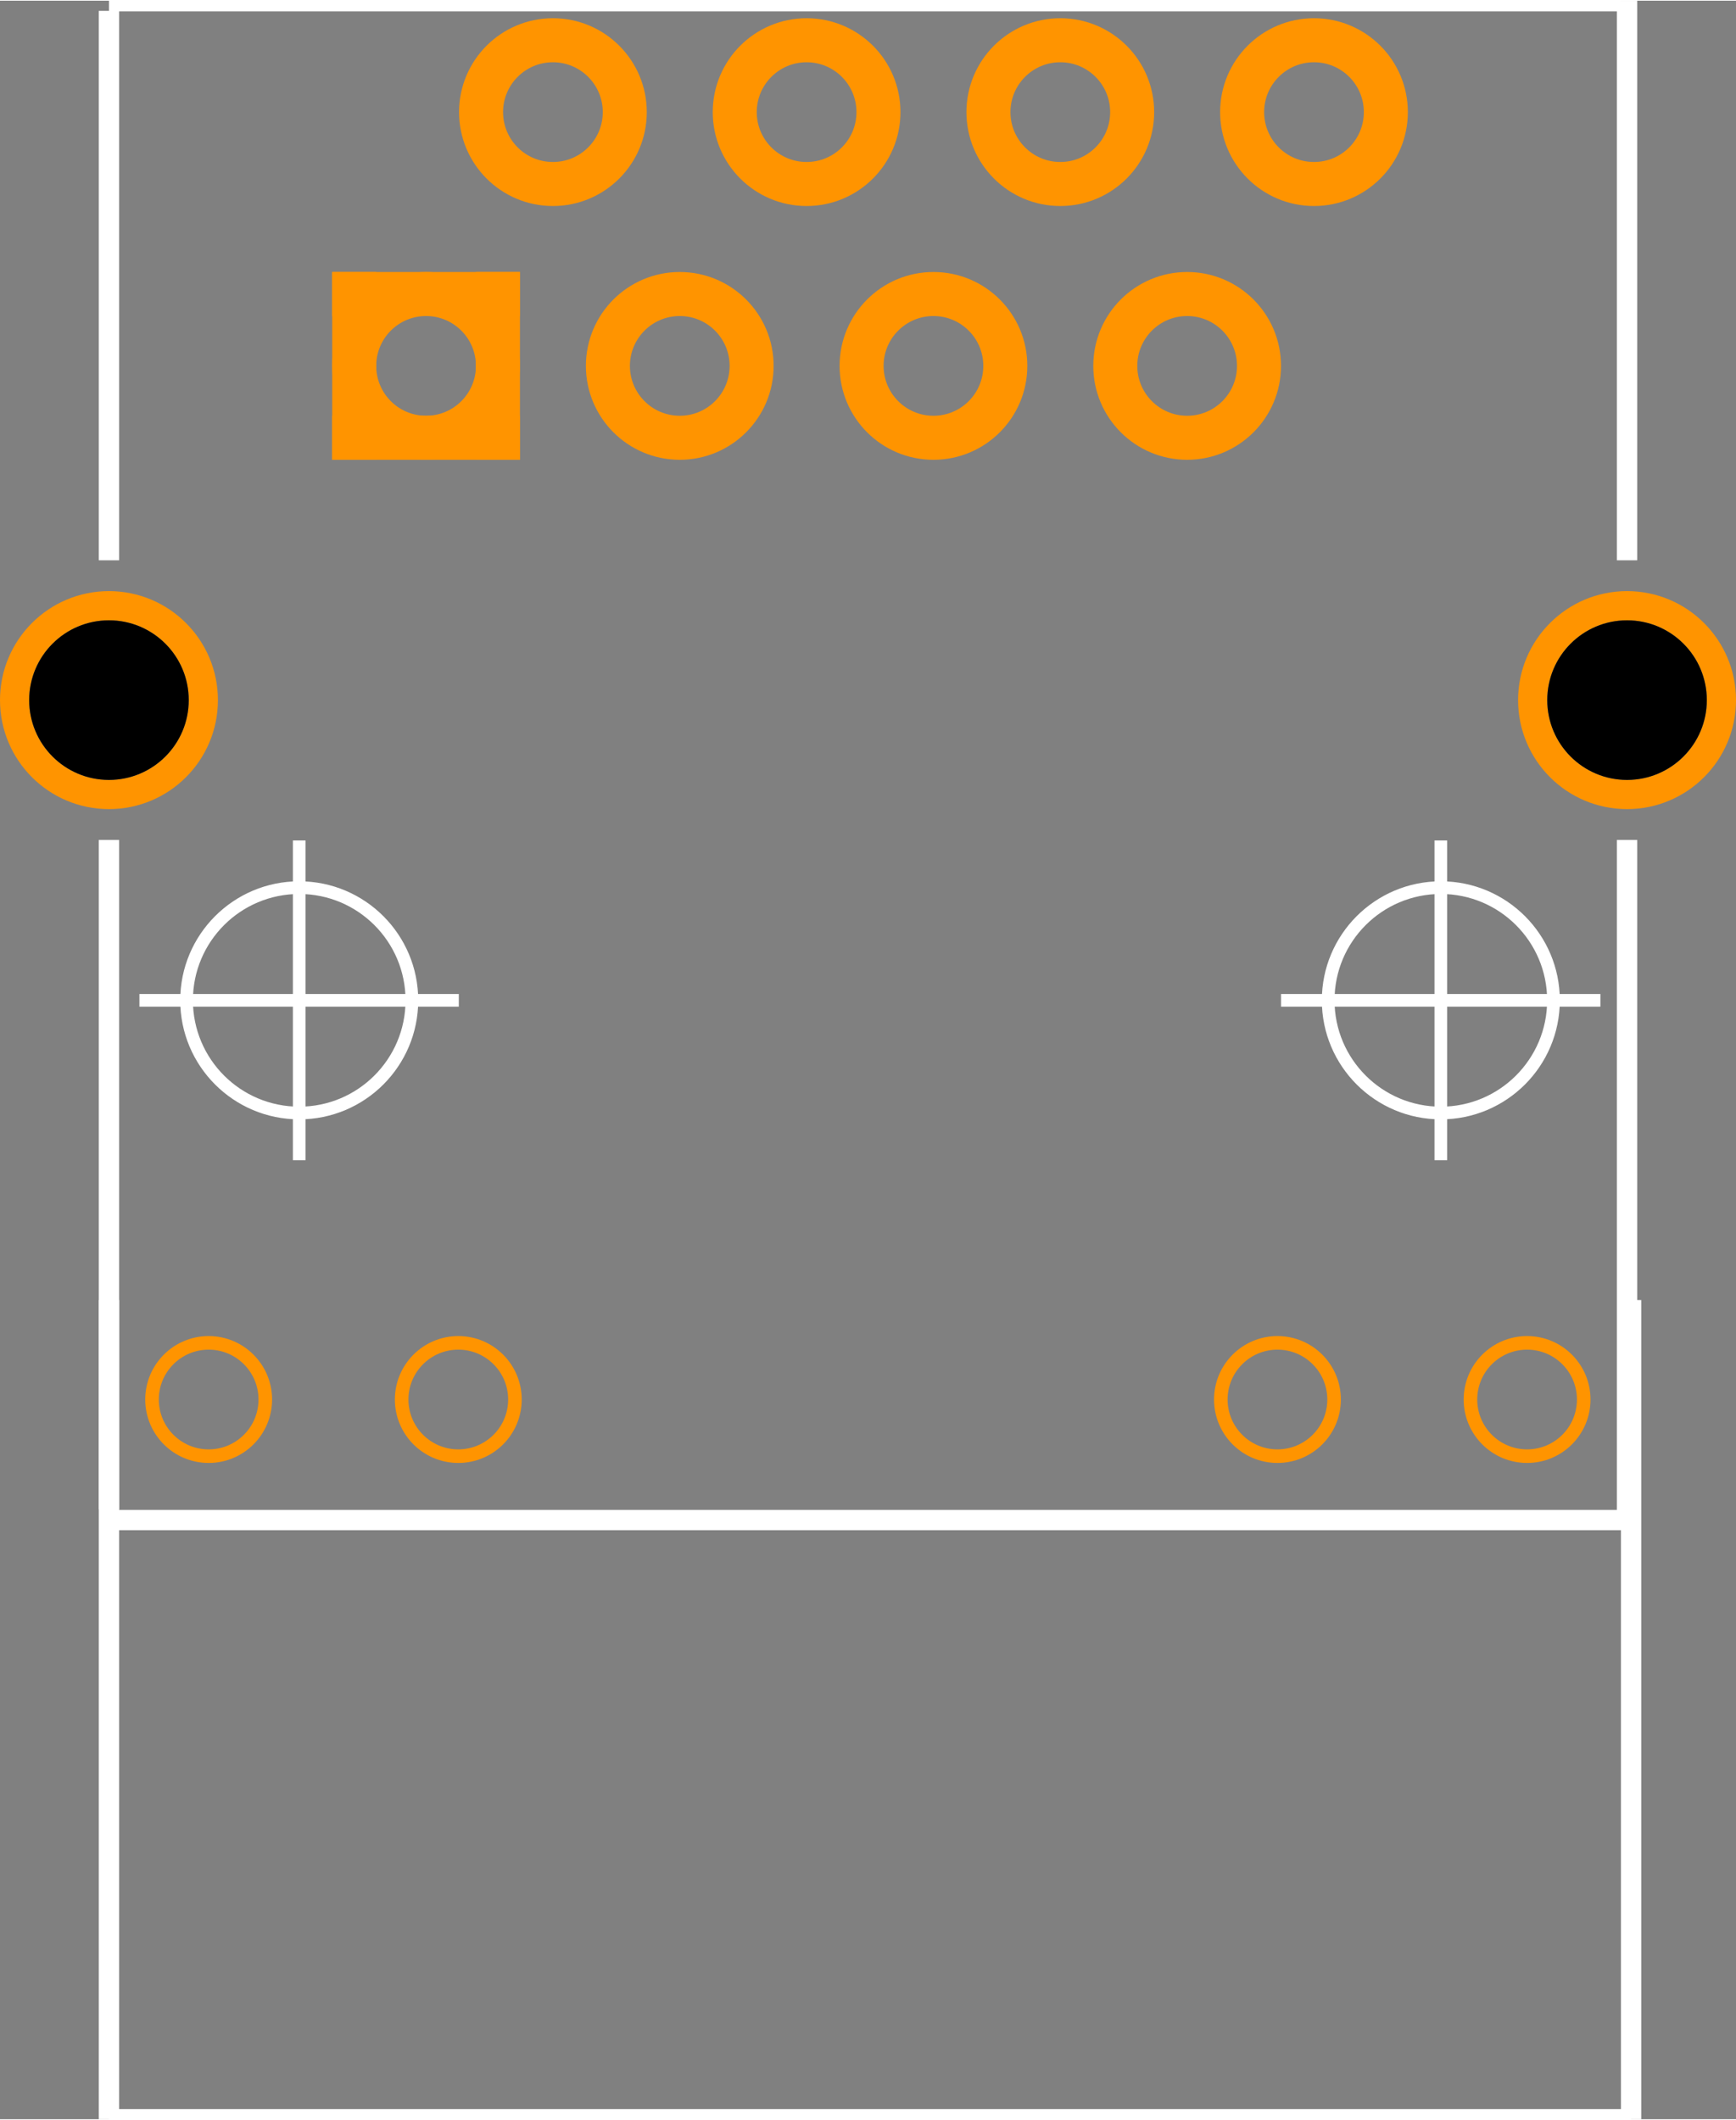 <?xml version="1.0" encoding="UTF-8" standalone="no"?>
<svg xmlns:svg="http://www.w3.org/2000/svg" xmlns="http://www.w3.org/2000/svg" version="1.2" baseProfile="tiny" x="0in" y="0in" width="0.684in" height="0.835in" viewBox="0 0 6843 8348" >
<rect x="0" y="0" width="6843" height="8348" fill="#808080" stroke="none"/>
<title>SparkFun.mod</title>
<desc>Kicad module 'SparkFun-MAGJACK' from file 'SparkFun.mod' converted by Fritzing</desc>
<g id="copper0">
 <g id="copper1">
  <g connectorname="1" id="connector0pin">
   <circle fill="none" cx="1679.5" cy="1439" stroke="#ff9400" r="283.25" stroke-width="173.5"/>
   <line fill="none" stroke="#ff9400" y1="1155.75" x1="1309.5" y2="1155.75" stroke-width="173.5" x2="2049.5"/>
   <line fill="none" stroke="#ff9400" y1="1722.25" x1="1309.5" y2="1722.25" stroke-width="173.5" x2="2049.5"/>
   <line fill="none" stroke="#ff9400" y1="1069" x1="1396.25" y2="1809" stroke-width="173.5" x2="1396.25"/>
   <line fill="none" stroke="#ff9400" y1="1069" x1="1962.75" y2="1809" stroke-width="173.5" x2="1962.75"/>
  </g>
  <g connectorname="2" id="connector1pin">
   <circle fill="none" cx="2179.5" cy="439" stroke="#ff9400" r="283.25" stroke-width="173.5"/>
  </g>
  <g connectorname="3" id="connector2pin">
   <circle fill="none" cx="2679.5" cy="1439" stroke="#ff9400" r="283.25" stroke-width="173.5"/>
  </g>
  <g connectorname="4" id="connector3pin">
   <circle fill="none" cx="3179.5" cy="439" stroke="#ff9400" r="283.25" stroke-width="173.5"/>
  </g>
  <g connectorname="5" id="connector4pin">
   <circle fill="none" cx="3679.5" cy="1439" stroke="#ff9400" r="283.25" stroke-width="173.5"/>
  </g>
  <g connectorname="6" id="connector5pin">
   <circle fill="none" cx="4179.5" cy="439" stroke="#ff9400" r="283.25" stroke-width="173.5"/>
  </g>
  <g connectorname="7" id="connector6pin">
   <circle fill="none" cx="4679.5" cy="1439" stroke="#ff9400" r="283.25" stroke-width="173.5"/>
  </g>
  <g connectorname="8" id="connector7pin">
   <circle fill="none" cx="5179.5" cy="439" stroke="#ff9400" r="283.25" stroke-width="173.5"/>
  </g>
  <g connectorname="9" id="connector8pin">
   <circle fill="none" cx="822.5" cy="5512" stroke="#ff9400" r="223.25" stroke-width="53.5"/>
  </g>
  <g connectorname="10" id="connector9pin">
   <circle fill="none" cx="1806.5" cy="5512" stroke="#ff9400" r="223.25" stroke-width="53.5"/>
  </g>
  <g connectorname="11" id="connector10pin">
   <circle fill="none" cx="5035.5" cy="5512" stroke="#ff9400" r="223.25" stroke-width="53.5"/>
  </g>
  <g connectorname="12" id="connector11pin">
   <circle fill="none" cx="6019.5" cy="5512" stroke="#ff9400" r="223.25" stroke-width="53.5"/>
  </g>
  <g connectorname="M1" id="connector12pin">
   <circle fill="none" cx="429.5" cy="2756" stroke="#ff9400" r="372" stroke-width="115"/>
   <circle fill="black" cx="429.5" cy="2756" drill="0" r="314.5" stroke-width="0"/>
  </g>
  <g connectorname="M2" id="connector13pin">
   <circle fill="none" cx="6413.5" cy="2756" stroke="#ff9400" r="372" stroke-width="115"/>
   <circle fill="black" cx="6413.5" cy="2756" drill="0" r="314.5" stroke-width="0"/>
  </g>
 </g>
</g>
<g id="silkscreen">
 <line fill="none" stroke="white" y1="2" x1="429.5" y2="2" stroke-width="80" x2="6389.5"/>
 <line fill="none" stroke="white" y1="5987" x1="429.5" y2="5987" stroke-width="80" x2="6429.5"/>
 <line fill="none" stroke="white" y1="5120" x1="429.5" y2="8348" stroke-width="80" x2="429.5"/>
 <line fill="none" stroke="white" y1="8348" x1="429.5" y2="8348" stroke-width="80" x2="6429.5"/>
 <line fill="none" stroke="white" y1="8348" x1="6429.5" y2="5120" stroke-width="80" x2="6429.5"/>
 <line fill="none" stroke="white" y1="40" x1="429.5" y2="2205" stroke-width="80" x2="429.5"/>
 <line fill="none" stroke="white" y1="0" x1="6413.5" y2="2205" stroke-width="80" x2="6413.5"/>
 <line fill="none" stroke="white" y1="5945" x1="429.5" y2="3307" stroke-width="80" x2="429.5"/>
 <line fill="none" stroke="white" y1="5985" x1="6413.5" y2="3307" stroke-width="80" x2="6413.5"/>
 <circle fill="none" cx="1179.5" cy="3939" stroke="white" r="444.063" stroke-width="50"/>
 <line fill="none" stroke="white" y1="3939" x1="549.5" y2="3939" stroke-width="50" x2="1808.5"/>
 <line fill="none" stroke="white" y1="4569" x1="1179.5" y2="3309" stroke-width="50" x2="1179.5"/>
 <circle fill="none" cx="5679.5" cy="3939" stroke="white" r="444.063" stroke-width="50"/>
 <line fill="none" stroke="white" y1="3939" x1="5049.5" y2="3939" stroke-width="50" x2="6308.5"/>
 <line fill="none" stroke="white" y1="4569" x1="5679.5" y2="3309" stroke-width="50" x2="5679.5"/>
</g>
</svg>